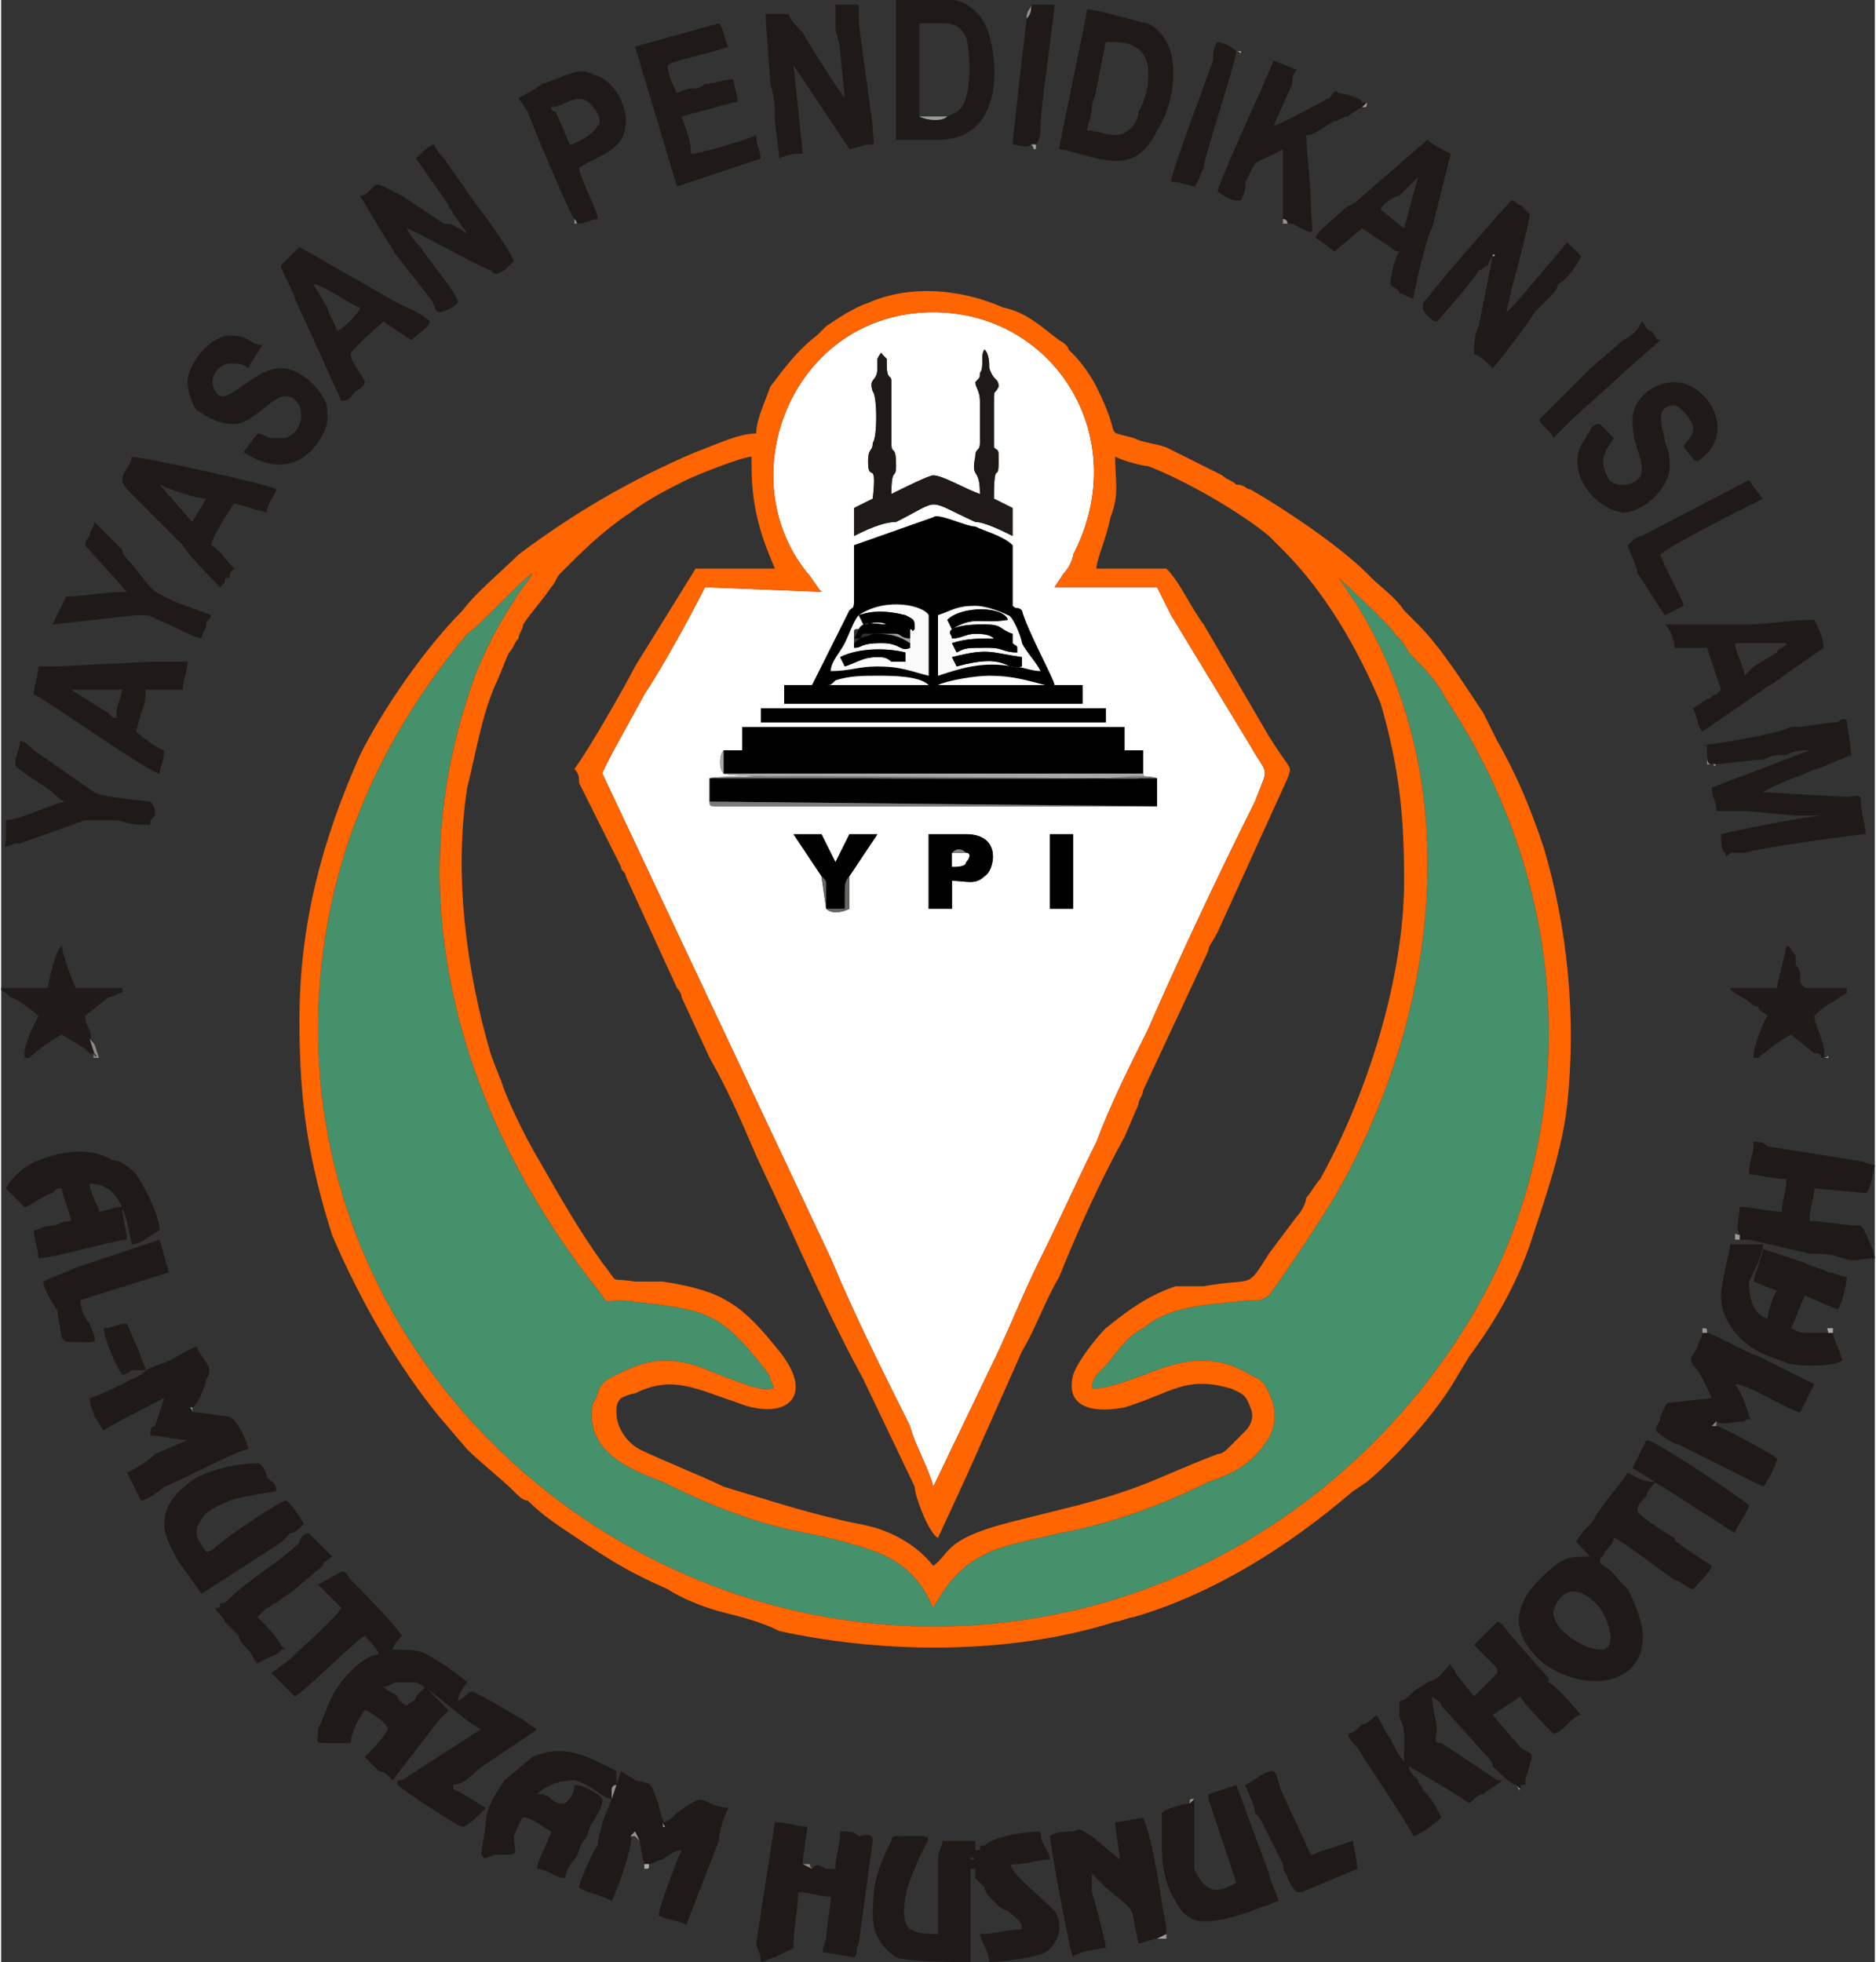 <?xml version="1.0" encoding="UTF-8"?>
<!DOCTYPE svg PUBLIC "-//W3C//DTD SVG 1.1//EN" "http://www.w3.org/Graphics/SVG/1.1/DTD/svg11.dtd">
<!-- Creator: CorelDRAW X8 -->
<svg xmlns="http://www.w3.org/2000/svg" xml:space="preserve" width="500px" height="523px" version="1.1" style="shape-rendering:geometricPrecision; text-rendering:geometricPrecision; image-rendering:optimizeQuality; fill-rule:evenodd; clip-rule:evenodd"
viewBox="0 0 402 421"
 xmlns:xlink="http://www.w3.org/1999/xlink">
 <rect x="0" y="0" width="402" height="421" fill="#333333" stroke="none"/>
 <defs>
  <style type="text/css">
   <![CDATA[
    .fil4 {fill:black}
    .fil3 {fill:#1F1A17}
    .fil5 {fill:#201A18}
    .fil13 {fill:#313131}
    .fil1 {fill:#44916C}
    .fil11 {fill:#686563}
    .fil8 {fill:#7D7B7A}
    .fil14 {fill:#83807F}
    .fil26 {fill:#858382}
    .fil15 {fill:#8B8887}
    .fil17 {fill:#8D8A89}
    .fil18 {fill:#8E8D8B}
    .fil28 {fill:#908D8B}
    .fil27 {fill:#93908F}
    .fil16 {fill:#959392}
    .fil22 {fill:#999695}
    .fil25 {fill:#9B9897}
    .fil10 {fill:#9D9B9A}
    .fil21 {fill:#A19E9D}
    .fil12 {fill:#A2A09F}
    .fil19 {fill:#A4A3A1}
    .fil24 {fill:#A5A4A4}
    .fil7 {fill:#AAA8A7}
    .fil20 {fill:#ADABAA}
    .fil23 {fill:#B1B1B1}
    .fil6 {fill:#FBFBFB}
    .fil9 {fill:#FEFEFE}
    .fil2 {fill:#FF6500}
    .fil0 {fill:white}
   ]]>
  </style>
 </defs>
 <g id="Layer_x0020_1">
  <g id="_2043861461792">
   <path class="fil0" d="M225 179l5 0 0 0 0 16 -5 0 0 -16zm-21 10l0 6 -5 0 0 -16c2,0 5,0 8,0 8,0 6,8 4,9 -2,2 -4,1 -7,1zm-22 -1l0 7c-2,1 -4,1 -5,0l-1 -7 -6 -9 6 0 3 6 3 -6 6 0 -6 9zm-30 -16c0,0 0,-1 0,-2 0,-1 0,-2 0,-3 2,-1 71,0 84,0 3,0 9,-1 12,0 0,1 0,4 0,6 -3,0 -80,0 -93,0 0,0 -1,0 -1,0 -2,0 -2,0 -2,-1zm93 -11l0 5c0,1 1,0 -1,1l-44 0c-3,0 -43,0 -45,-1 -1,-1 -1,-4 0,-5 2,0 76,0 88,0 0,0 1,0 1,0 1,0 1,0 1,0zm-86 -5l82 0 0 5 -82 0 0 -5zm4 -4l74 0 0 3 -74 0 0 -3zm5 -5l6 0c1,-2 2,-4 3,-6l5 -10c1,-1 1,0 1,-4 0,-3 0,-6 0,-10l17 -6c1,-1 7,2 9,2 2,1 6,2 8,4l0 13c1,1 1,0 2,1 1,4 7,15 7,16l6 0 0 4 -64 0 0 -4zm49 -32c-2,-1 -6,-3 -8,-3 -11,-5 -7,-5 -17,0 -3,0 -7,2 -9,3l0 -6 4 -2c1,-9 -1,-3 -1,-8 0,-3 1,-2 1,-4 1,-1 1,-10 0,-11 -1,-3 1,-2 1,-5 0,-1 0,-1 0,-2 1,-2 1,-1 1,-1 0,0 1,1 1,1 0,1 0,1 0,1 0,4 1,2 1,4 0,1 0,2 0,4l0 9c0,3 1,0 1,5 0,3 -1,0 -1,6 2,-1 8,-4 9,-4 2,0 7,3 10,4 0,-6 -2,-3 -1,-8 0,-2 1,-1 1,-3l0 -9c0,-2 -1,-3 -1,-4 1,-1 1,-1 1,-2 1,-1 0,-4 1,-5 1,1 1,3 1,4 1,3 2,2 2,4 -1,2 -1,0 -1,4 0,1 0,3 0,4 0,1 0,4 0,5 1,1 1,0 1,3 0,5 -1,-1 -1,8l4 2 0 6zm-41 12l-25 -1c-3,6 -9,17 -13,23 -1,2 -9,16 -9,17l49 104c5,12 11,24 17,36 1,4 4,9 5,13l12 -25c4,-8 7,-16 11,-24 4,-8 8,-17 12,-25 3,-8 7,-16 11,-24 7,-16 15,-33 23,-49 3,-8 3,-5 -1,-12l-17 -28c-1,-2 -2,-4 -3,-6l-22 0c0,0 2,-3 2,-3 1,-1 2,-3 2,-4 13,-25 -4,-52 -30,-52 -30,0 -44,35 -27,56 1,1 2,3 3,4z"/>
   <path class="fil1" d="M68 221c0,71 61,128 132,128 60,0 104,-39 122,-79 17,-39 12,-84 -12,-120 -2,-4 -5,-7 -8,-10 -1,-2 -2,-3 -3,-4 -1,-2 -11,-11 -12,-12l4 6c24,39 17,89 -5,127 -5,8 -9,14 -14,21 -2,1 -1,1 -4,1 -9,1 -17,1 -23,6 -4,2 -6,6 -9,9 -1,1 -2,2 -2,4 5,0 13,-4 17,-5 7,-2 12,-1 17,2 2,1 2,1 3,2 3,5 3,9 0,13 -3,4 -6,6 -12,8 -10,5 -21,9 -32,11 -12,3 -20,3 -27,16l-1 -2c-2,-4 -5,-7 -9,-9 -4,-2 -12,-4 -17,-5 -11,-2 -21,-6 -31,-11 -8,-3 -17,-7 -15,-17 1,-1 1,-3 2,-4 1,-1 1,-1 3,-2 6,-3 10,-4 17,-2 3,1 14,6 16,5 1,0 1,0 0,-2 0,-1 -1,-2 -1,-2 -10,-13 -13,-13 -31,-15 -3,0 -3,1 -4,-1 -29,-36 -44,-82 -29,-128 2,-7 6,-15 10,-21 1,-2 3,-4 4,-6 -3,2 -11,11 -14,13 -20,24 -32,52 -32,85z"/>
   <path class="fil2" d="M68 221c0,-33 12,-61 32,-85 3,-2 11,-11 14,-13 -1,2 -3,4 -4,6 -4,6 -8,14 -10,21 -15,46 0,92 29,128 1,2 1,1 4,1 18,2 21,2 31,15 0,0 1,1 1,2 1,2 1,2 0,2 -2,1 -13,-4 -16,-5 -7,-2 -11,-1 -17,2 -2,1 -2,1 -3,2 -1,1 -1,3 -2,4 -2,10 7,14 15,17 10,5 20,9 31,11 5,1 13,3 17,5 4,2 7,5 9,9l1 2c7,-13 15,-13 27,-16 11,-2 22,-6 32,-11 6,-2 9,-4 12,-8 3,-4 3,-8 0,-13 -1,-1 -1,-1 -3,-2 -5,-3 -10,-4 -17,-2 -4,1 -12,5 -17,5 0,-2 1,-3 2,-4 3,-3 5,-7 9,-9 6,-5 14,-5 23,-6 3,0 2,0 4,-1 5,-7 9,-13 14,-21 22,-38 29,-88 5,-127l-4 -6c1,1 11,10 12,12 1,1 2,2 3,4 3,3 6,6 8,10 24,36 29,81 12,120 -18,40 -62,79 -122,79 -71,0 -132,-57 -132,-128zm108 -94c-1,-1 -2,-3 -3,-4 -17,-21 -3,-56 27,-56 26,0 43,27 30,52 0,1 -1,3 -2,4 0,0 -2,3 -2,3l22 0c1,2 2,4 3,6l17 28c4,7 4,4 1,12 -8,16 -16,33 -23,49 -4,8 -8,16 -11,24 -4,8 -8,17 -12,25 -4,8 -7,16 -11,24l-12 25c-1,-4 -4,-9 -5,-13 -6,-12 -12,-24 -17,-36l-49 -104c0,-1 8,-15 9,-17 4,-6 10,-17 13,-23l25 1zm-15 -27c0,9 2,15 5,22 -6,0 -11,0 -17,0l-13 21c-2,4 -10,18 -13,22 1,1 1,2 1,3l9 18c0,1 1,1 1,2l11 24c0,0 1,1 1,2l6 13c4,7 7,14 10,21l7 15c5,11 10,22 16,33l11 23c0,2 3,10 5,11l6 -13c4,-9 8,-18 12,-27 3,-5 5,-11 8,-16 4,-10 9,-21 14,-30l3 -7c0,-1 1,-2 1,-3l14 -30c0,-1 1,-2 2,-4l15 -33c1,-3 1,-1 -4,-9l-14 -24c-3,-4 -5,-9 -8,-12l-15 0c0,-2 2,-6 3,-11 2,-5 1,-8 1,-13 2,1 6,2 7,2 8,3 20,10 26,15 1,1 2,2 3,3 9,9 16,21 21,33 4,14 5,24 5,38 0,21 -8,46 -18,64 -1,1 -2,3 -3,4 0,1 -1,3 -2,4l-6 8c-5,8 -3,5 -14,7 -2,0 -4,0 -6,0 -6,2 -10,5 -15,9 -2,2 -6,7 -7,10 -2,8 6,8 11,7 10,-3 13,-7 23,-4 2,1 3,1 4,4 1,2 0,4 -1,5 -1,1 -3,3 -4,4 -1,1 -2,1 -2,1 -13,5 -15,7 -30,11 -4,1 -8,2 -12,3 -17,4 -15,7 -19,10 -4,-5 -10,-8 -16,-9 -10,-2 -19,-5 -29,-8 -4,-2 -14,-6 -18,-8 -2,-1 -5,-4 -5,-8 0,-1 0,-2 1,-3 0,0 2,-1 3,-1 8,-4 13,-1 22,2 10,4 17,-1 9,-11 -8,-10 -12,-13 -25,-15 -2,0 -4,0 -6,0 -6,-1 -3,1 -7,-4 -5,-7 -9,-14 -13,-21 -3,-5 -6,-11 -8,-16 -1,-3 -2,-5 -3,-8 -5,-17 -8,-38 -5,-57 2,-8 3,-15 6,-22 1,-2 2,-5 3,-7 1,-1 1,-2 2,-3 0,-1 1,-2 1,-3 2,-3 4,-5 6,-8 1,-1 1,-2 2,-3 5,-5 9,-9 15,-13 4,-3 8,-5 12,-7 2,-1 12,-5 14,-5 0,1 0,1 0,2zm1 -7c-4,0 -10,3 -13,4 -14,6 -26,13 -38,22 -4,4 -9,8 -12,12 -8,8 -17,21 -22,31 -8,18 -13,36 -13,57 0,18 2,30 7,46 6,14 14,28 23,39l6 7c3,3 7,6 10,9 1,1 2,2 3,2 3,3 6,5 9,7 9,6 12,8 21,12 3,2 8,4 12,5 4,1 8,2 12,4 23,5 50,5 72,-2 1,0 3,-1 4,-1 17,-5 33,-15 47,-27l3 -2c6,-5 15,-15 19,-22l3 -5c6,-8 11,-17 14,-27 3,-9 6,-18 7,-27 2,-19 0,-38 -5,-55 -3,-9 -6,-16 -10,-23l-3 -6c-4,-6 -9,-14 -14,-19l-2 -2c-1,-1 -1,-1 -1,-1 -2,-3 -5,-5 -7,-7 -1,-1 -1,-1 -1,-1 -6,-6 -18,-14 -25,-18 -1,0 -1,-1 -3,-1 -1,-1 -2,-1 -3,-2l-12 -6c-3,-1 -5,-1 -7,-2 -7,-2 -2,1 -8,-11 -1,-2 -3,-5 -5,-7 0,0 0,0 -1,-1 0,-1 -2,-2 -2,-2 -4,-3 -7,-6 -12,-7 -9,-4 -20,-5 -29,-1 -3,1 -6,3 -9,5 0,0 -1,1 -2,2 -4,3 -7,7 -10,11 -1,3 -3,7 -3,10z"/>
   <path class="fil3" d="M98 365l0 0zm-1 19l0 0 0 -1c2,0 4,-2 5,-3 1,-1 12,-8 13,-9 0,0 -2,-1 -3,-2 -2,-1 -10,-6 -11,-6 -1,0 -1,1 -3,2 0,-1 1,-3 2,-4 -1,-1 -5,-4 -7,-5 -3,-2 -4,-2 -9,-2 0,-1 2,-3 2,-3 -2,-3 -9,-10 -11,-12 -2,-3 -1,-2 -7,1 1,1 4,4 5,5 -1,2 -9,9 -11,11l-4 3c1,1 4,4 5,5 1,0 13,-12 15,-13 0,0 3,3 3,4 -3,0 -8,5 -10,9 -1,2 -2,5 -3,7 0,3 -1,3 2,3 1,0 3,0 5,0 0,-2 2,-6 3,-7 1,0 5,3 5,4 -1,2 -3,4 -5,6 1,1 2,2 3,3 1,0 2,1 3,2l10 -13c1,-1 2,-2 2,-2 -1,-1 -4,-4 -5,-5 -1,1 -1,1 -2,2 0,1 -1,1 -2,2 0,0 -2,-1 -2,-2 -1,-1 -2,-1 -3,-2 1,0 2,-1 3,-1 1,0 3,0 4,0 3,1 11,9 14,10l-17 11c-1,0 -1,0 -1,1 1,1 13,9 14,9 1,0 4,-3 5,-4 0,0 -6,-4 -7,-4z"/>
   <path class="fil4" d="M224 147l-23 0c2,-1 8,-2 11,-2 5,0 8,1 12,2zm-25 0l-22 0c1,0 1,0 2,-1 3,-1 6,-1 9,-1 3,0 9,0 11,2zm2 -15c3,-1 4,-2 8,-2 2,0 5,1 7,2 1,0 3,5 3,6 1,2 3,4 4,6 -2,0 -4,-1 -6,-1 -6,-1 -10,0 -16,2l0 -13zm-23 12c0,-2 2,-4 3,-6 1,-2 2,-5 3,-6 6,-4 14,-2 15,0l0 13c-4,-1 -6,-2 -11,-2 -4,0 -6,1 -10,1zm-10 7l64 0 0 -4 -6 0c0,-1 -6,-12 -7,-16 -1,-1 -1,0 -2,-1l0 -13c-2,-2 -6,-3 -8,-4 -2,0 -8,-3 -9,-2l-17 6c0,4 0,7 0,10 0,4 0,3 -1,4l-5 10c-1,2 -2,4 -3,6l-6 0 0 4z"/>
   <path class="fil3" d="M322 382l-1 0 -12 -8c-2,0 -1,-1 -1,-3 0,-2 -1,-4 -1,-7 1,1 2,1 2,2l9 10c1,1 2,2 2,3 1,1 4,4 5,4l1 1 0 -1c0,0 0,0 0,0 1,0 1,0 1,0 0,-1 0,-1 0,-1 2,-7 2,-5 -1,-7l-6 -7 6 -4c0,1 7,8 7,8 1,0 2,-1 3,-2 1,-1 2,-2 3,-2 -1,-1 -5,-6 -7,-7 0,-1 0,-1 -1,-2l-7 -8c-1,-1 -2,-3 -3,-3 -1,1 -4,4 -5,5l4 4c1,1 1,1 1,2 -1,1 -1,1 -2,2l-3 3 -4 -5c0,-1 -1,-1 -1,-2 -2,2 -2,3 -5,4 -1,1 -2,1 -3,2 -1,1 -2,2 -3,2 0,1 0,2 0,3 0,1 1,2 1,4 0,2 0,4 0,6 -1,-1 -2,-3 -3,-5 -1,-1 -2,-4 -3,-5 -1,1 -2,2 -3,2 -1,1 -2,2 -3,2 0,1 1,2 2,3 3,5 10,15 12,19 1,0 5,-3 6,-4 -1,-2 -2,-4 -4,-6 0,-1 -1,-1 -1,-2 -1,-1 -2,-2 -2,-3 0,0 12,7 13,8 1,-1 2,-2 3,-2 1,-1 3,-2 4,-3z"/>
   <path class="fil3" d="M208 399c0,-1 1,0 1,0 0,0 -1,0 -1,0zm1 -1l0 -3c-3,0 -5,0 -7,0 0,1 -1,2 -1,4 0,2 0,4 0,5l0 11c-2,0 -4,0 -6,-1 -3,-3 0,-11 1,-13 3,-8 6,-7 -4,-7 -1,0 -1,1 -1,1 -3,6 -4,9 -4,16 0,4 2,7 5,9 3,1 11,1 16,1 0,-7 0,-13 0,-20 1,0 1,0 1,0 0,0 0,0 0,0l0 2c1,1 1,1 2,2 0,1 1,2 2,3 1,1 2,2 3,2 2,2 3,2 3,4 -3,0 -6,1 -9,1 0,1 2,4 2,6 3,0 10,-1 12,-2 3,-2 4,-6 2,-9 -2,-2 -9,-8 -9,-9 -1,-1 0,-1 1,-1 2,0 5,-1 7,-1 0,-2 -2,-3 -2,-6 -3,0 -10,1 -12,3 -1,0 -1,0 -1,1 -1,0 -1,0 -1,0l0 1z"/>
   <path class="fil3" d="M333 346c0,-1 3,-9 10,-1 2,3 4,9 0,9 -3,0 -10,-4 -10,-8zm5 -15c1,1 2,2 3,3 -5,0 -6,0 -11,5 -6,6 -6,12 1,18 10,7 23,4 21,-8 -1,-4 -2,-6 -3,-8 -1,-1 -1,-1 -2,-2 -2,-3 -4,-3 -4,-4 0,-1 1,-1 1,-2 1,-1 2,-2 2,-3 1,0 10,7 13,9 1,0 3,2 4,2 0,0 4,-4 4,-5l-6 -4c-1,-1 -2,-1 -2,-2 -2,-1 -8,-5 -8,-6 0,-1 1,-2 2,-3 0,-1 1,-2 2,-3 -3,0 -4,-1 -6,-2 -2,3 -4,5 -6,8 -1,1 -1,2 -2,3 -1,1 -3,3 -3,4z"/>
   <path class="fil3" d="M388 161c0,0 0,0 1,0 0,0 0,0 -1,0zm-22 -1c0,1 0,1 0,2 0,1 0,2 1,2l1 0c1,0 8,-1 10,-1 2,-1 3,-1 5,-1 2,-1 3,-1 5,-1 0,0 0,0 0,0l-21 8c0,2 1,3 1,5 2,0 3,0 6,0l11 1c3,0 4,0 6,0l0 0c-3,0 -18,3 -22,4 0,1 0,4 1,4 0,1 0,1 1,0 1,0 2,0 3,0 3,-1 24,-4 26,-4 0,-2 -1,-5 -1,-7 0,-2 -1,-1 -3,-1l-18 -1c1,-1 9,-4 9,-4 2,-1 3,-1 5,-2l5 -2 -1 -7c0,-1 -1,-1 -2,0 -3,0 -6,1 -10,1 -5,2 -13,3 -19,4 1,0 0,0 1,0z"/>
   <path class="fil4" d="M152 172l96 1 0 -6c-23,0 -48,0 -72,0 -4,0 -21,0 -24,0l0 5z"/>
   <path class="fil3" d="M372 297l0 0zm-7 -11c0,1 -1,2 -1,3 -1,2 -2,2 -1,4 2,2 3,5 4,7l-9 1c-1,0 -1,1 -2,3 0,1 -1,2 -1,3 1,1 4,3 5,3 4,2 14,7 18,9 1,-1 3,-5 3,-6 -1,-1 -12,-7 -13,-7l-1 0 1 -1c1,1 4,0 6,0 1,-1 2,0 1,-1 0,-1 -2,-6 -3,-7 3,0 12,6 14,6l3 -6c-4,-2 -8,-4 -12,-6 -1,0 -10,-5 -11,-5l-1 0z"/>
   <path class="fil3" d="M41 303l0 0c0,-1 -1,-1 0,-1 1,0 3,-5 3,-6 2,-3 -1,-4 -2,-7 -1,0 -4,2 -6,3 -2,1 -4,1 -6,3 -2,1 -10,5 -11,5 0,2 1,3 1,4 1,1 1,2 2,3 1,-1 11,-6 13,-7l-2 6c-1,0 -1,1 -1,2 2,0 6,1 8,1l-7 3c-2,2 -4,3 -6,4l3 6c1,0 4,-2 5,-3 3,-1 16,-8 18,-8 0,-1 -2,-6 -4,-7 0,0 -7,-1 -8,-1z"/>
   <path class="fil3" d="M146 397l0 0zm-14 -14l0 0 -1 3 -2 5c0,1 -1,3 -1,5 -1,1 -4,8 -4,9 1,1 6,2 7,3 1,-2 5,-13 4,-14 1,-1 1,-1 1,-1 0,0 0,0 0,0l1 2c0,1 1,5 1,5l1 0c1,0 2,-1 3,-1 1,-1 3,-2 4,-2 -1,2 -4,10 -5,14 2,1 4,1 6,2l7 -18c0,-2 1,-5 2,-7 -7,-1 -4,-4 -11,1 -1,1 -2,2 -3,2 0,1 1,1 0,1l0 -1c0,-1 -1,-3 -1,-4 -2,-5 -1,-4 -5,-5 -1,-1 -2,-1 -3,-2l-1 3z"/>
   <path class="fil3" d="M393 286l0 0 -1 0c-1,0 -2,0 -4,0 -2,0 -2,0 -4,-1 1,-2 2,-5 3,-7l7 3c1,-1 2,-6 2,-7 -1,0 -3,-1 -4,-1 -2,-1 -3,-1 -5,-2l-9 -3c0,1 -2,6 -2,7l5 2c-1,1 -2,5 -2,6 -3,-1 -4,-4 -4,-8 1,-2 3,-6 3,-8 -3,0 -4,0 -7,0 0,1 -2,8 -2,11 0,4 2,7 4,9 3,3 6,4 9,5 2,1 4,1 7,1 1,0 4,0 6,-1 0,-1 -2,-5 -2,-6z"/>
   <path class="fil3" d="M1 255c0,0 4,4 4,4 1,0 3,-2 6,-3 1,-1 1,-1 2,-1 0,1 2,6 2,7 -2,0 -3,1 -4,1 -2,0 -3,1 -4,1 0,2 1,4 1,6 3,0 17,-4 19,-4 0,-2 -1,-4 -1,-7 -2,0 -4,1 -5,1 0,-1 -2,-4 -2,-6 7,0 8,8 9,13 2,0 4,-2 6,-3 0,-3 -3,-9 -5,-12 -1,-1 -3,-3 -5,-3 -5,-3 -11,-2 -16,0 -3,1 -6,4 -7,6z"/>
   <path class="fil3" d="M248 416l2 -1 0 -1c0,-1 -1,-5 -1,-6 -1,-6 -2,-13 -4,-18 0,0 -5,1 -6,1 0,1 1,7 1,8l-6 -5c-2,-1 -2,-2 -4,-1 -1,0 -4,0 -5,1 0,1 4,24 5,26 0,-1 6,-2 7,-2 0,-1 -2,-9 -3,-12 0,-1 0,-3 0,-4 1,1 2,2 3,3 7,6 5,3 7,12 1,0 3,-1 4,-1z"/>
   <path class="fil3" d="M129 386l0 0 -1 -1c-2,-1 -3,-2 -5,-2 0,2 -1,3 -2,4 -1,0 -2,0 -3,-1 -1,-1 -2,-1 -3,-1 2,-2 5,-3 8,-3 4,1 6,4 8,4 0,-1 0,0 0,-1 0,-1 0,-1 0,-1 0,-1 1,-1 1,-1l0 0c0,-2 0,-2 0,-3 -6,-3 -11,-6 -18,-3l-6 5c-2,3 -4,6 -4,9 0,1 -1,6 -1,7 1,1 0,1 3,0 6,0 4,0 4,-4 1,-2 1,-3 2,-4 2,0 4,2 6,3 0,1 -3,6 -3,8 2,0 4,2 6,2 0,-1 1,-3 2,-4 1,-1 1,-3 2,-4 1,-1 1,-3 2,-4 1,-2 2,-3 2,-5z"/>
   <polygon class="fil4" points="245,166 245,161 155,161 155,166 "/>
   <path class="fil3" d="M373 265l0 1c1,0 1,0 2,0l13 3c2,0 5,0 7,1 4,1 3,0 7,0 0,-1 -2,-6 -3,-7 -4,0 -8,-1 -11,-1 0,-3 1,-5 1,-7l11 1c1,0 2,-6 2,-6 -1,0 -3,-1 -4,-1l-19 -3c-1,-1 -2,-1 -3,-1 0,3 -1,4 -1,7 2,0 5,1 8,1 0,3 -1,5 -1,7 -3,0 -6,-1 -9,-1 0,2 -1,4 0,6z"/>
   <path class="fil3" d="M181 393l-1 0 0 1c0,1 -1,5 -1,6l0 1 -1 0 -1 0c-2,-1 -2,-1 -3,0l-2 -1 0 -1c0,0 0,0 0,0l1 -7c-2,0 -4,-1 -7,-1l-4 26c0,1 1,2 1,4 1,0 2,-1 3,-1 2,-1 2,-1 4,-2 0,-5 1,-8 1,-12 2,0 5,1 7,1 0,2 -1,7 -1,9 -1,3 -1,3 0,3 0,0 6,1 6,1 1,-1 0,-1 1,-3l3 -22c0,-2 -2,-1 -3,-1 -1,-1 -2,-1 -3,-1z"/>
   <path class="fil3" d="M187 107l-4 2 0 6c2,-1 6,-3 9,-3 10,-5 6,-5 17,0 2,0 6,2 8,3l0 -6 -4 -2c0,-9 1,-3 1,-8 0,-3 0,-2 -1,-3 0,-1 0,-4 0,-5 0,-1 0,-3 0,-4 0,-4 0,-2 1,-4 0,-2 -1,-1 -2,-4 0,-1 0,-3 -1,-4 -1,1 0,4 -1,5 0,1 0,1 -1,2 0,1 1,2 1,4l0 9c0,2 -1,1 -1,3 -1,5 1,2 1,8 -3,-1 -8,-4 -10,-4 -1,0 -7,3 -9,4 0,-6 1,-3 1,-6 0,-5 -1,-2 -1,-5l0 -9c0,-2 0,-3 0,-4 0,-2 -1,0 -1,-4 0,0 0,0 0,-1 0,0 -1,-1 -1,-1 0,0 0,-1 -1,1 0,1 0,1 0,2 0,3 -2,2 -1,5 1,1 1,10 0,11 0,2 -1,1 -1,4 0,5 2,-1 1,8z"/>
   <path class="fil3" d="M179 1c0,2 0,3 0,5 0,1 1,3 1,5l1 10c-1,-1 -8,-12 -9,-14 -1,-1 -3,-3 -3,-4 -2,0 -4,0 -5,0 0,2 1,13 1,15 1,3 1,5 1,8l1 8c2,-1 3,-1 5,-1l-2 -19 12 18 4 -1c2,0 1,0 1,-4l-3 -22c0,-1 0,-3 0,-4 -2,0 -4,0 -5,0z"/>
   <path class="fil3" d="M323 67l0 0zm-3 -12l1 -1 -1 1 -3 15c-1,2 -1,4 -1,6 1,0 3,2 4,3 1,-1 8,-10 9,-12 1,-1 2,-2 3,-3 1,-1 2,-2 2,-3 2,-1 4,-4 5,-6l-3 -3 -11 13c-1,1 -1,1 -2,2 0,-1 1,-4 1,-5 1,-3 4,-15 4,-16 -1,-1 -1,-1 -2,-2 -1,0 -1,-1 -2,-1 -1,1 -16,18 -18,21 -1,1 -1,1 -1,2 0,1 2,3 3,3 1,-1 8,-9 9,-11 1,0 1,-1 2,-1 0,-1 1,-2 1,-2z"/>
   <path class="fil3" d="M89 34l7 10c0,1 1,1 1,2 1,1 2,3 3,4 -1,0 -1,-1 -2,-1 -1,-1 -2,-1 -3,-1l-9 -6c-6,-3 -5,-3 -7,-1 -1,1 -2,1 -2,1l6 10c1,1 1,2 2,3l7 9c1,1 1,3 2,3 1,0 3,-1 4,-2 0,-2 -7,-10 -8,-12 -1,-1 -2,-2 -3,-4 1,0 15,8 18,9 1,1 1,1 3,0 0,0 1,-1 2,-2 0,-1 -7,-11 -8,-12l-7 -10c0,0 -2,-2 -2,-3 -1,0 -3,2 -4,3z"/>
   <path class="fil3" d="M256 387l0 -1 -1 1c-1,0 -5,1 -6,2 0,0 0,6 0,7 0,5 1,9 3,12 1,2 2,3 4,4 4,1 10,-1 15,-3 1,0 2,-1 3,-1 0,-1 -2,-5 -2,-6l-7 -19c0,0 -6,2 -6,2 0,1 0,0 0,1 0,0 0,0 0,0l6 18c-2,1 -6,4 -9,-3 0,-2 0,-8 0,-10 0,-1 0,-2 0,-4z"/>
   <path class="fil3" d="M35 327c0,3 2,6 3,8l5 7 17 -11c0,0 1,-1 2,-2 1,0 2,-1 3,-2 0,0 -3,-5 -4,-5 -1,0 -13,8 -15,10 0,0 -1,1 -2,1 -2,-3 -3,-4 -1,-7 1,-2 4,-3 6,-4 3,-1 10,-2 10,-2 0,-2 -1,-2 -2,-3 0,-1 -1,-3 -2,-3 -4,0 -9,1 -13,3 -3,2 -7,5 -7,10z"/>
   <path class="fil3" d="M239 29c-2,0 -4,-1 -6,-1 0,-1 1,-3 1,-5 0,-1 1,-3 1,-4l2 -10c2,0 5,0 6,1 5,2 3,11 1,14 0,2 -2,5 -5,5zm-12 3c7,1 16,7 21,-4 4,-6 6,-19 -2,-23 -1,0 -11,-3 -13,-3 0,1 -6,29 -6,30z"/>
   <path class="fil3" d="M203 25c-1,1 -4,1 -6,0l0 -20c2,0 4,0 5,0 3,0 4,1 5,3 1,3 1,10 0,13 -1,3 -2,3 -4,4zm-11 5l9 0c15,0 13,-19 10,-25 -1,-2 -4,-5 -7,-5l-12 0 0 30z"/>
   <polygon class="fil4" points="159,161 241,161 241,156 159,156 "/>
   <path class="fil3" d="M265 43c1,0 0,0 1,0 1,-2 1,-3 1,-4 3,-6 1,-3 8,-7l0 15c1,0 1,1 1,1 0,0 0,0 0,0l1 0c6,3 4,3 4,-5 0,-3 -1,-11 -1,-14 2,0 4,-2 6,-3 1,0 2,-1 3,-1 1,-1 3,-2 3,-2 0,0 0,0 1,-1 0,0 0,0 -1,0 0,-1 -4,-2 -5,-2 -1,-1 -1,0 -2,1 -2,1 -11,6 -12,6l4 -9c0,-1 0,-2 1,-3l-5 -2 -3 7c-1,2 -9,20 -9,21 1,1 3,2 4,2z"/>
   <path class="fil3" d="M350 90c0,6 2,7 2,11 0,3 -5,4 -7,2 -3,-5 0,-7 1,-9 0,0 -3,-3 -3,-3 -1,0 -1,0 -2,1 0,1 -1,1 -1,2 -5,6 1,15 8,16 4,0 10,-5 10,-10 0,-1 0,-3 -1,-5 0,-2 -3,-8 2,-8 1,0 4,3 4,5 0,2 -2,3 -2,4 1,1 2,3 3,3 9,-6 2,-17 -5,-17 -5,0 -9,4 -9,8z"/>
   <path class="fil3" d="M136 10l9 30 18 -6c0,-1 -1,-3 -1,-5 -2,1 -12,4 -14,4 0,-3 -1,-5 -2,-8l11 -3c1,0 1,0 1,-1l-1 -4c-2,0 -4,1 -6,1 -1,1 -2,1 -3,1 -1,0 -3,1 -3,1 -1,-2 -2,-4 -2,-6 1,-1 11,-3 13,-4 -1,-2 -1,-4 -2,-5l-18 5z"/>
   <path class="fil3" d="M40 82c0,2 1,5 2,6 3,2 5,3 8,3 4,0 8,-6 11,-6 4,0 5,7 0,9 -1,0 -2,0 -3,0 -1,0 -2,-1 -3,-1l-3 4c12,8 18,-4 18,-7l0 -2c0,-3 -5,-9 -10,-9 -6,0 -12,9 -14,5 -2,-3 1,-6 3,-6 2,0 3,0 4,1 1,-2 2,-3 3,-5 -3,0 -2,-2 -7,-2 -4,0 -9,6 -9,10z"/>
   <path class="fil3" d="M25 154c0,0 0,0 -1,0 0,0 0,0 0,0 0,0 0,0 0,0 -1,-1 -1,-1 -1,-1l-8 -5 11 0c0,1 -2,5 -1,6zm-17 -11c0,2 -1,4 -1,6 1,0 25,17 27,17 0,-1 1,-3 1,-5 -1,0 -5,-3 -6,-4 0,-1 1,-3 1,-4 1,-2 1,-4 1,-5l8 0c0,-2 1,-4 1,-6 -1,0 -2,0 -4,0 -1,0 -2,0 -4,0l-20 1c-1,0 -2,0 -4,0z"/>
   <path class="fil3" d="M67 61c2,0 9,5 10,5 0,1 -4,5 -5,5 0,-1 -2,-4 -2,-5l-3 -5zm0 0l0 0 0 0 0 0 0 0zm-7 -4c0,1 3,6 3,7l10 22c2,0 2,-1 3,-2 0,0 2,-1 2,-2 0,-1 -3,-4 -3,-6 0,-1 6,-6 7,-7l6 4c1,-1 4,-3 4,-4 -2,-2 -5,-3 -7,-4l-21 -12c-1,1 -1,1 -2,2 0,0 -2,2 -2,2z"/>
   <path class="fil3" d="M301 49l-5 -4c0,-1 3,-3 4,-3l4 -4 -3 11zm-19 2c0,0 3,2 4,3l6 -5 6 4c0,0 1,1 2,1 -1,1 -2,6 -2,7 1,1 2,1 2,2 1,0 2,1 3,1 0,-1 3,-14 4,-15l4 -16c-2,-1 -4,-2 -5,-3l-15 13c-1,1 -2,1 -3,2 -1,1 -6,5 -6,6z"/>
   <path class="fil3" d="M34 104c2,1 8,3 10,3l-3 5 -7 -8zm13 22c0,0 0,0 0,0l1 -1c0,-1 0,-1 1,-1 0,-1 0,-1 1,-2 -1,-1 -4,-5 -5,-5 1,-3 3,-6 5,-9l7 2c0,-2 2,-4 2,-5 -1,-1 -29,-7 -31,-7 0,2 -2,3 -2,5 0,1 1,2 2,3 2,2 6,6 8,8l3 3c1,2 7,8 8,9z"/>
   <path class="fil3" d="M374 145c0,-2 -2,-5 -2,-7 2,0 4,0 5,0 3,0 4,0 6,0 0,1 -2,1 -2,2l-5 3c-1,1 -1,1 -2,2zm-17 -11c1,1 2,3 2,5l7 0 3 9c0,0 -1,1 -1,1 -1,0 -1,1 -2,1l-3 2c1,2 1,4 2,5l13 -9c1,-1 2,-1 3,-2l10 -7c0,-2 -1,-4 -2,-6 -5,0 -10,1 -15,1 -6,0 -11,0 -17,0z"/>
   <path class="fil3" d="M118 23c3,0 6,-4 9,0 1,1 2,3 1,4 -1,2 -5,4 -6,4l-3 -7c-1,0 -1,-1 -1,-1zm5 24c1,1 0,1 1,1 1,0 3,-1 4,-1 0,-2 -4,-9 -4,-11 3,-2 7,-3 9,-6 3,-5 -1,-13 -6,-14 -3,-2 -7,1 -11,2 -1,1 -3,2 -5,3l2 3c1,3 9,22 10,23z"/>
   <polygon class="fil4" points="163,155 237,155 237,152 163,152 "/>
   <path class="fil3" d="M3 164c0,1 7,5 8,6 1,1 2,2 3,2l0 0c-2,0 -10,4 -13,4 0,1 0,3 0,4 0,2 -1,2 2,1 0,0 1,0 1,0l14 -5c0,0 1,0 1,0 2,0 4,0 6,0 3,1 5,1 7,1 0,-1 0,-1 1,-2 0,-1 0,-2 -1,-3 0,0 -11,-1 -12,-2l-13 -9c-1,-1 -2,-2 -3,-2 0,2 -1,3 -1,5z"/>
   <path class="fil3" d="M18 117l9 10c-5,0 -9,1 -13,1 -1,2 -2,4 -3,6l18 -2c4,0 2,0 7,2 2,1 6,3 7,3 0,-1 1,-2 1,-3 0,-1 1,-1 1,-2l-8 -3c-6,-3 -4,-2 -9,-8 -1,-1 -2,-2 -2,-3l-6 -6c0,1 -1,2 -1,3 0,0 -1,1 -1,2z"/>
   <path class="fil3" d="M60 354l1 0 -1 -1c-1,-2 -3,-4 -5,-6 1,-1 1,-1 2,-2 1,0 1,-1 2,-1 1,-1 3,-2 4,-3l6 -5c0,-1 1,-1 2,-2 -1,-1 -4,-4 -5,-5 -1,0 -2,1 -2,2 -4,4 -11,8 -15,12 -1,1 -1,1 -2,1 0,1 0,1 -1,1 0,1 2,2 2,3 1,1 2,2 3,3 0,1 1,2 2,3 1,1 1,2 2,3 1,-1 5,-2 5,-3z"/>
   <path class="fil3" d="M267 383c0,1 2,4 2,6 1,1 1,1 2,3l4 8c0,2 1,2 1,3 1,2 1,2 2,3 0,0 1,0 1,0l12 -5c0,-1 -1,-6 -1,-6l-6 2c-1,0 -2,1 -3,1l-6 -13c-1,-2 -1,-4 -2,-5 -2,0 -4,2 -6,3z"/>
   <path class="fil3" d="M9 275c0,1 2,5 3,6l1 6c1,1 0,1 6,1 2,0 1,-1 0,-4 -1,-1 -2,-3 -2,-5l19 -6 -2 -7 -18 6c-2,1 -5,2 -7,3z"/>
   <path class="fil3" d="M349 117c0,1 2,4 2,6 1,1 5,8 6,9l4 -2c0,-1 -5,-10 -5,-11 2,-2 18,-10 22,-12 -1,-1 -3,-4 -3,-4l-23 12c-1,0 -2,1 -3,2z"/>
   <path class="fil5" d="M376 226l0 1 1 0c1,-1 5,-4 7,-5l5 4c1,0 1,0 1,0 1,1 0,1 1,1l0 0c1,-2 -2,-7 -2,-9 1,-1 2,-2 4,-3 0,0 3,-2 3,-2l0 -1 -9 0c-1,-1 -1,-1 -1,-2 0,-1 0,-2 -1,-3 0,-1 0,-1 0,-2 -1,-1 -1,-2 -2,-2 0,1 -2,8 -2,9l-10 0c0,1 3,2 4,3 0,0 1,1 2,1 0,1 1,1 2,2 -1,1 -3,7 -3,8z"/>
   <path class="fil5" d="M5 226l0 1 1 0c1,-1 5,-4 7,-5l5 3c2,2 1,1 2,1 1,1 0,1 0,0l-1 -3c1,-1 -1,-3 -1,-5l5 -4c1,0 2,-1 3,-1l0 -1 -10 0c-1,-2 -3,-8 -3,-9 -1,0 -3,8 -3,9l-10 0c0,1 0,0 2,2 1,0 5,3 6,4 -1,2 -3,6 -3,8z"/>
   <path class="fil3" d="M353 309l-3 6 8 5c3,2 11,7 14,9 0,-1 3,-5 3,-6 -1,-1 -20,-14 -22,-14l0 0z"/>
   <path class="fil3" d="M265 11c0,0 0,0 0,0 -1,-1 -3,-2 -4,-2 -1,1 -1,3 -1,4 -1,3 -9,24 -9,26 2,0 4,1 5,1 1,-1 1,-2 2,-4 0,-2 7,-23 7,-25z"/>
   <path class="fil3" d="M220 4c0,0 -3,26 -3,27 1,0 3,1 4,0l1 0 0 0c1,-1 1,-3 1,-4 0,-4 3,-24 3,-26 -2,0 -2,0 -4,0l-1 0c0,1 0,2 -1,3z"/>
   <path class="fil3" d="M330 90c0,1 3,3 3,4l3 -3c3,-3 9,-8 12,-11l8 -7c-1,0 -1,-1 -2,-2 -1,0 -1,-1 -2,-2 -1,2 -2,3 -4,4l-7 6c-2,2 -7,7 -8,8 -1,1 -2,2 -3,3z"/>
   <path class="fil4" d="M204 186c0,0 0,0 0,-1l0 -2c1,-1 2,-1 3,0 1,0 1,1 0,2 0,1 -2,1 -3,1zm0 3c3,0 5,1 7,-1 2,-1 4,-9 -4,-9 -3,0 -6,0 -8,0l0 16 5 0 0 -6z"/>
   <path class="fil4" d="M176 188c1,1 1,1 1,2l0 5 4 0c0,-1 0,-2 0,-3 0,-2 0,-3 1,-4l6 -9 -6 0 -3 6 -3 -6 -6 0 6 9z"/>
   <path class="fil6" d="M180 141c4,-2 10,-2 14,-1l0 2c-1,0 -1,0 -3,0 -1,-1 -2,-1 -3,-1 -3,0 -4,1 -7,2l-1 -2zm15 -4c0,1 0,1 0,1 0,1 0,1 0,1 -2,1 -2,-1 -6,-1 -5,0 -4,1 -6,1l0 -1c0,-1 0,-1 0,-2 0,-1 0,-1 1,-1 1,-2 4,-1 6,-1 -2,-1 -4,0 -5,0l-1 -2c3,-1 6,-1 10,0 2,1 2,1 2,3 -1,1 0,0 -1,0 0,1 0,1 0,2zm-17 7c4,0 6,-1 10,-1 5,0 7,1 11,2l0 -13c-1,-2 -9,-4 -15,0 -1,1 -2,4 -3,6 -1,2 -3,4 -3,6z"/>
   <path class="fil6" d="M205 143l-1 -2c8,-2 8,-1 15,0l0 2c-4,1 -3,-3 -14,0zm-1 -8c2,-1 5,-1 7,-1 4,0 3,1 6,2l0 2c1,1 1,0 1,2 -3,0 -3,-1 -6,-1 -5,0 -5,0 -7,1l-1 -2c3,-1 6,-1 9,-1 -1,-1 -3,-1 -4,-1 -2,0 -3,1 -5,1 0,-1 -1,-1 0,-2zm-1 -2c3,-3 12,-3 13,0 -6,1 -7,-1 -12,2l-1 -2zm-2 -1l0 13c6,-2 10,-3 16,-2 2,0 4,1 6,1 -1,-2 -3,-4 -4,-6 0,-1 -2,-6 -3,-6 -2,-1 -5,-2 -7,-2 -4,0 -5,1 -8,2z"/>
   <polygon class="fil4" points="225,195 230,195 230,179 230,179 225,179 "/>
   <path class="fil7" d="M245 166l-90 0 0 -5 90 0c0,0 0,0 -1,0 0,0 -1,0 -1,0 -12,0 -86,0 -88,0 -1,1 -1,4 0,5 2,1 42,1 45,1l44 0c2,-1 1,0 1,-1z"/>
   <path class="fil8" d="M152 172l0 -5c3,0 20,0 24,0 24,0 49,0 72,0l0 6 -96 -1zm0 0c0,1 0,1 2,1 0,0 1,0 1,0 13,0 90,0 93,0 0,-2 0,-5 0,-6 -3,-1 -9,0 -12,0 -13,0 -82,-1 -84,0 0,1 0,2 0,3 0,1 0,2 0,2z"/>
   <path class="fil4" d="M205 140c2,-1 2,-1 7,-1 3,0 3,1 6,1 0,-2 0,-1 -1,-2l0 -2c-3,-1 -2,-2 -6,-2 -2,0 -5,0 -7,1 -1,1 0,1 0,2 2,0 3,-1 5,-1 1,0 3,0 4,1 -3,0 -6,0 -9,1l1 2z"/>
   <path class="fil5" d="M22 285c0,2 3,9 4,10 0,0 1,0 2,-1 1,0 2,0 3,0 0,-1 -1,-2 -1,-3l-3 -7c-2,0 -3,1 -5,1z"/>
   <path class="fil4" d="M184 135l-1 2c2,0 1,0 2,-1 1,0 2,0 2,0 2,0 3,0 5,0 1,0 1,1 3,1 0,-1 0,-1 0,-2 1,0 0,1 1,0 0,-2 0,-2 -2,-3 -4,-1 -7,-1 -10,0l1 2c1,0 3,-1 5,0 -2,0 -5,-1 -6,1z"/>
   <path class="fil9" d="M199 147c-2,-2 -8,-2 -11,-2 -3,0 -6,0 -9,1 -1,1 -1,1 -2,1l22 0z"/>
   <path class="fil9" d="M224 147c-4,-1 -7,-2 -12,-2 -3,0 -9,1 -11,2l23 0z"/>
   <path class="fil4" d="M205 143c11,-3 10,1 14,0l0 -2c-7,-1 -7,-2 -15,0l1 2z"/>
   <path class="fil4" d="M181 143c3,-1 4,-2 7,-2 1,0 2,0 3,1 2,0 2,0 3,0l0 -2c-4,-1 -10,-1 -14,1l1 2z"/>
   <path class="fil4" d="M203 133l1 2c5,-3 6,-1 12,-2 -1,-3 -10,-3 -13,0z"/>
   <path class="fil4" d="M183 138l0 1c2,0 1,-1 6,-1 4,0 4,2 6,1l0 -1c-3,-2 -5,-2 -8,-2 -2,1 -2,0 -4,2z"/>
   <path class="fil9" d="M204 186c1,0 3,0 3,-1 1,-1 1,-2 0,-2l-3 0 0 3z"/>
   <path class="fil10" d="M203 25l-6 0 0 -20 5 0c-1,0 -3,0 -5,0l0 20c2,1 5,1 6,0z"/>
   <path class="fil11" d="M182 188c-1,1 -1,2 -1,4 0,1 0,2 0,3l-4 0 0 -5c0,-1 0,-1 -1,-2l1 7c1,1 3,1 5,0l0 -7z"/>
   <path class="fil12" d="M187 136c3,0 5,0 8,2l0 1c0,0 0,0 0,-1 0,0 0,0 0,-1 -2,0 -2,-1 -3,-1 -2,0 -3,0 -5,0l-1 0 1 0z"/>
   <path class="fil13" d="M183 138c2,-2 2,-1 4,-2l-1 0 1 0c0,0 -1,0 -2,0 -1,1 0,1 -2,1l1 -2c-1,0 -1,0 -1,1 0,1 0,1 0,2z"/>
   <path class="fil14" d="M204 186l0 -3 3 0c-1,-1 -2,-1 -3,0l0 2c0,1 0,1 0,1z"/>
   <path class="fil15" d="M20 226c0,1 -1,1 1,1l-1 -3c-1,-1 0,0 -1,-1l1 3c0,1 1,1 0,0z"/>
   <path class="fil16" d="M368 164l-1 0c-1,0 -1,-1 -1,-2 0,-1 0,-1 0,-2 0,2 0,3 0,4 0,0 1,0 1,0 1,0 0,1 1,0z"/>
   <path class="fil16" d="M131 386c0,0 0,0 0,0l1 -3 0 0c0,0 -1,0 -1,1 0,0 0,0 0,1 0,1 0,0 0,1z"/>
   <path class="fil10" d="M248 416c1,0 1,0 2,0 0,-1 0,-1 0,-1 0,-1 0,-1 0,-1l0 1 -2 1z"/>
   <path class="fil16" d="M135 394c1,0 1,0 1,0l0 -1c0,1 0,1 0,1 1,1 1,1 1,1l-1 -2c0,0 0,0 0,0 0,0 0,0 -1,1z"/>
   <path class="fil16" d="M220 4c1,-1 1,-2 1,-3l1 0c0,0 1,0 0,0 0,0 -1,0 -1,0 0,1 -1,1 -1,3z"/>
   <path class="fil10" d="M375 266c-1,0 -1,0 -2,0l0 -1c-1,0 -1,-1 -1,1 2,0 1,0 3,0z"/>
   <path class="fil16" d="M255 387l1 -1 0 1c0,0 0,1 0,-1 -1,0 -1,0 -1,1z"/>
   <path class="fil17" d="M178 401l1 0 0 -1c0,0 0,-1 0,1l-1 0z"/>
   <path class="fil18" d="M174 401c-1,-1 0,-1 -1,-1 0,0 -1,0 -1,0l0 -1c0,0 0,0 0,0l0 1 2 1z"/>
   <path class="fil10" d="M292 23c1,0 1,0 1,-1 0,0 0,0 -1,0 1,0 1,0 1,0 -1,1 -1,1 -1,1z"/>
   <path class="fil10" d="M6 227l-1 0 0 -1c0,1 0,0 0,1 0,0 0,0 0,0 1,0 0,0 1,0z"/>
   <path class="fil18" d="M124 48c-1,0 0,0 -1,-1 0,1 0,1 0,1 2,0 1,0 1,0z"/>
   <path class="fil18" d="M377 227l-1 0 0 -1c0,1 0,-1 0,1 1,0 0,0 1,0z"/>
   <path class="fil19" d="M221 31c1,1 0,1 1,1l0 -1 0 0 -1 0z"/>
   <path class="fil20" d="M393 286l0 -1c-2,0 -1,0 -1,1l1 0 0 0z"/>
   <path class="fil21" d="M180 394l0 -1 1 0c0,0 0,0 -1,0l0 1z"/>
   <path class="fil22" d="M325 383c1,1 0,1 1,1l0 -1 0 1 -1 -1z"/>
   <path class="fil20" d="M139 400l-1 0 0 1c1,0 1,0 1,-1z"/>
   <path class="fil7" d="M265 43c0,0 -1,0 1,0l0 0c-1,0 0,0 -1,0z"/>
   <path class="fil23" d="M265 11c1,0 1,1 1,0l-1 0c0,0 0,0 0,0z"/>
   <path class="fil19" d="M47 126l0 1c0,-1 0,-1 0,-1 0,0 0,0 0,0z"/>
   <path class="fil7" d="M97 384c0,-1 0,0 0,-1l0 1 0 0z"/>
   <path class="fil24" d="M41 303l0 -1c-1,0 0,0 0,1l0 0z"/>
   <path class="fil21" d="M391 227c0,0 0,0 1,0 0,-1 0,0 -1,0l0 0z"/>
   <path class="fil19" d="M142 391c0,0 0,0 0,0l0 1c1,0 0,0 0,-1z"/>
   <path class="fil20" d="M60 354l1 0c0,-1 0,0 0,0l-1 0z"/>
   <path class="fil12" d="M320 55c1,0 0,-1 0,0l1 -1 -1 1z"/>
   <path class="fil25" d="M365 286l1 0c0,-1 0,-1 -1,-1l0 1z"/>
   <polygon class="fil26" points="368,306 368,305 367,306 "/>
   <path class="fil7" d="M353 309l0 0c0,0 1,0 0,0l0 0z"/>
   <path class="fil27" d="M276 48c0,0 0,-1 -1,-1l0 1 1 0z"/>
   <path class="fil21" d="M24 154c0,0 0,0 0,0 1,0 1,0 1,0l-1 0z"/>
   <polygon class="fil23" points="129,386 130,386 129,386 "/>
   <polygon class="fil27" points="322,382 322,382 321,382 "/>
   <path class="fil28" d="M67 61c0,0 0,0 0,0l0 0 0 0z"/>
  </g>
 </g>
</svg>
